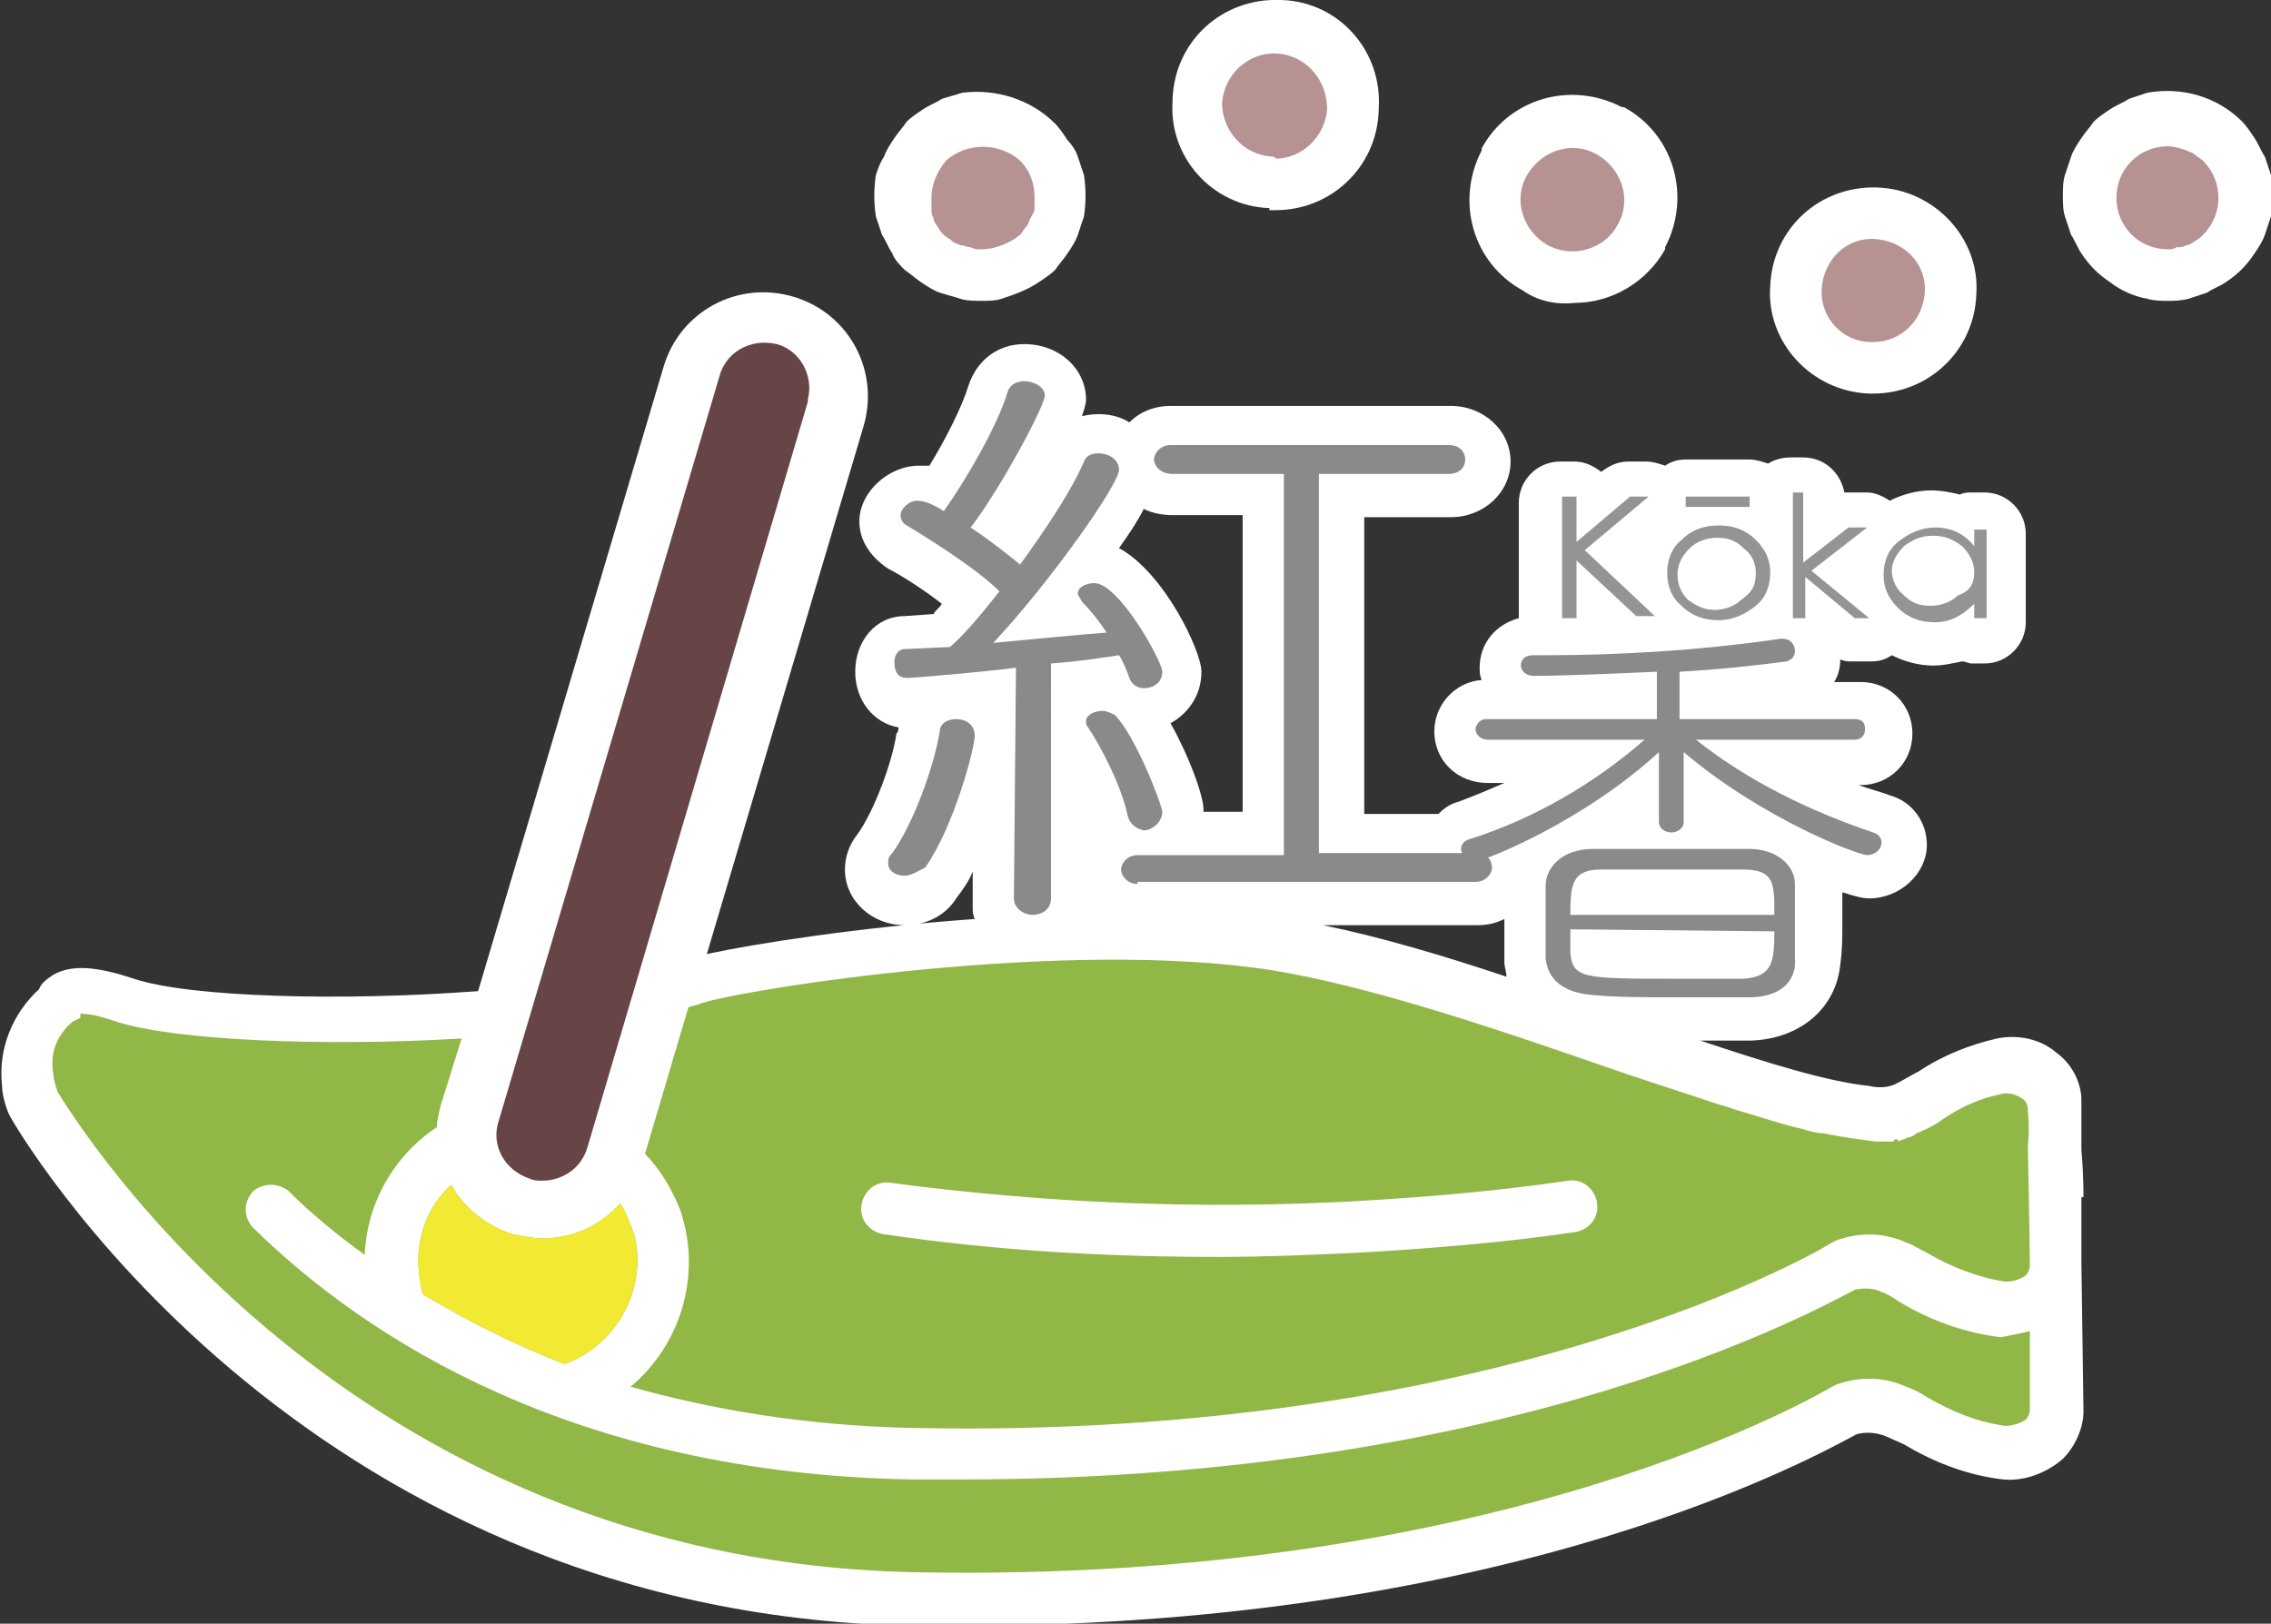 <?xml version="1.0" encoding="utf-8"?>
<!-- Generator: Adobe Illustrator 26.0.1, SVG Export Plug-In . SVG Version: 6.00 Build 0)  -->
<svg version="1.1" id="レイヤー_1" xmlns="http://www.w3.org/2000/svg" xmlns:xlink="http://www.w3.org/1999/xlink" x="0px"
	 y="0px" viewBox="0 0 110.2 78.8" style="enable-background:new 0 0 110.2 78.8;" xml:space="preserve">
<rect x="0" y="0" width="110.2" height="78.8" fill="#333333" stroke="none"/>
<style type="text/css">
	.st0{fill:#FFFFFF;}
	.st1{fill:#674546;}
	.st2{fill:#91B746;}
	.st3{fill:#F1E932;}
	.st4{fill:none;}
	.st5{fill:#B69292;}
	.st6{enable-background:new    ;}
	.st7{fill:#949493;}
	.st8{fill:#8A8A8A;}
</style>
<g>
	<path class="st0" d="M101,61.3v-3.2h0.1c0-0.1,0-1.2-0.1-2.3c0-0.2,0-0.2,0-0.2h0c0-0.9,0-1.8,0-2.2c0-0.9-0.5-1.8-1.2-2.3
		c-0.8-0.7-1.9-0.9-2.9-0.7c-1.3,0.3-2.6,0.8-3.8,1.6c-0.4,0.2-0.7,0.4-1.1,0.6c-0.4,0.2-0.9,0.2-1.3,0.1l0,0
		c-2-0.2-4.9-1.1-8.2-2.2c0.9,0,1.8,0,2.5,0c0,0,0,0,0,0c2.4-0.1,4.1-1.6,4.3-3.7c0.1-0.7,0.1-1.3,0.1-2c0-0.5,0-1,0-1.5
		c0.6,0.2,1,0.3,1.3,0.3c1.5,0,2.8-1.2,2.8-2.6c0-1.1-0.7-2.1-1.8-2.4c-0.5-0.2-1-0.3-1.5-0.5l0.1,0c1.4,0,2.5-1.1,2.5-2.5
		c0-1.4-1.1-2.5-2.5-2.5H89c0.2-0.3,0.3-0.7,0.3-1.1c0.2,0.1,0.4,0.1,0.6,0.1h0.9c0.4,0,0.7-0.1,1-0.3c0.6,0.3,1.3,0.5,2,0.5
		c0.5,0,0.9-0.1,1.4-0.2c0.2,0,0.3,0.1,0.5,0.1h0.6c1.1,0,2-0.9,2-2v-4.3c0-1.1-0.9-2-2-2h-0.6c-0.2,0-0.4,0-0.6,0.1
		c-0.4-0.1-0.9-0.2-1.4-0.2c-0.7,0-1.4,0.2-2,0.5c-0.3-0.2-0.7-0.4-1.1-0.4h-0.9c-0.1,0-0.2,0-0.2,0c-0.2-1-1-1.7-2-1.7h-0.6
		c-0.4,0-0.8,0.1-1.1,0.3c-0.3-0.1-0.6-0.2-0.9-0.2h-3.1c-0.4,0-0.7,0.1-1,0.3c-0.3-0.1-0.6-0.2-0.9-0.2h-0.9
		c-0.5,0-0.9,0.2-1.3,0.5c-0.4-0.3-0.8-0.5-1.3-0.5h-0.7c-1.1,0-2,0.9-2,2V30c0,0,0,0,0,0c-1.1,0.3-1.9,1.2-1.9,2.4
		c0,0.2,0,0.4,0.1,0.6c-1.3,0.1-2.3,1.2-2.3,2.5c0,1.4,1.1,2.5,2.6,2.5l0.8,0c-0.7,0.3-1.4,0.6-2.2,0.9c-0.4,0.1-0.7,0.3-1,0.6
		l-3.6,0V25.1l4.2,0c1.6,0,2.9-1.2,2.9-2.7c0-1.5-1.3-2.7-2.9-2.7H56.8c-0.8,0-1.5,0.3-2,0.8c-0.6-0.4-1.5-0.5-2.3-0.3
		c0.1-0.3,0.2-0.6,0.2-0.8c0-1.5-1.3-2.7-3-2.7c-1.3,0-2.3,0.8-2.7,2c-0.3,1-1.1,2.6-1.9,3.9c-0.2,0-0.3,0-0.5,0
		c-1.5,0-2.9,1.3-2.9,2.7c0,0.9,0.5,1.7,1.4,2.3c0.6,0.3,1.7,1,2.6,1.7c-0.1,0.2-0.3,0.3-0.4,0.5l-1.4,0.1c-1.4,0-2.4,1.2-2.4,2.7
		c0,1.4,0.9,2.5,2.1,2.7c0,0.1,0,0.2-0.1,0.3c-0.2,1.4-1.1,3.8-1.9,4.9c-0.4,0.5-0.6,1.1-0.6,1.7c0,1.5,1.3,2.7,2.9,2.7
		c1.1,0,2-0.5,2.5-1.3c0.3-0.4,0.6-0.8,0.8-1.3l0,1.7c0,0.2,0,0.4,0.1,0.6c-5.6,0.4-10.7,1.2-13,1.7l7.6-25.6
		c0.8-2.7-0.7-5.5-3.4-6.3c-2.7-0.8-5.5,0.7-6.3,3.4l-9,30.3c-6.6,0.5-14,0.3-16.7-0.6c-1.8-0.6-3-0.7-3.9-0.2
		c-0.3,0.2-0.6,0.4-0.7,0.7c-1.3,1.2-2,2.9-1.8,4.7C0.1,53,0.2,53.5,0.4,54l0.1,0.2c0.1,0.2,13.7,24.1,43.7,24.7h2.5
		c27,0,41.7-8.4,43.4-9.3c0.4-0.1,0.9-0.1,1.4,0.1l0.9,0.4c1.5,0.9,3.1,1.5,4.8,1.7c1,0.1,2.1-0.3,2.9-1c0.6-0.6,1-1.5,1-2.3
		L101,61.3L101,61.3z M60.3,39.4l-1.9,0c0,0,0-0.1,0-0.1c0-0.7-0.7-2.6-1.6-4.2c0.9-0.5,1.5-1.4,1.5-2.5c0-1-1.8-4.8-4-6
		c0.5-0.7,0.9-1.3,1.2-1.9c0.4,0.2,0.9,0.3,1.4,0.3l3.4,0V39.4z M64.2,44.9h7.5c0.5,0,0.9-0.1,1.3-0.3c0,0.1,0,0.1,0,0.2
		c0,0.6,0,1.3,0,1.9c0,0.2,0.1,0.5,0.1,0.7C70.1,46.4,67.1,45.5,64.2,44.9z"/>
	<path class="st1" d="M39.2,19.4c0,0,0,0.1,0,0.1L28.5,55.7c-0.3,1-1.2,1.6-2.2,1.6c-0.2,0-0.4,0-0.6-0.1c-1.2-0.4-1.9-1.6-1.5-2.8
		l10.7-36.1c0.3-1.2,1.5-1.9,2.8-1.6C38.8,17,39.5,18.2,39.2,19.4z"/>
	<path class="st2" d="M27.4,66.2c-2.6-1-4.9-2.2-6.9-3.4c-0.1-0.5-0.2-1-0.2-1.6c0-1.5,0.6-2.8,1.6-3.7c0.6,1.1,1.7,2,3,2.4
		c0.5,0.1,1,0.2,1.4,0.2c1.5,0,2.8-0.6,3.8-1.7c0.3,0.5,0.5,1,0.7,1.6C31.4,62.6,29.9,65.3,27.4,66.2z"/>
	<path class="st2" d="M98.5,64.6v3.8c0,0.2-0.1,0.4-0.2,0.5c-0.3,0.2-0.7,0.3-1,0.3c-1.4-0.2-2.6-0.7-3.8-1.4
		c-0.3-0.2-0.7-0.4-1-0.5c-1.1-0.5-2.3-0.5-3.4-0.1l-0.2,0.1c-0.2,0.1-15.8,9.6-44.6,9C16.8,75.7,3.8,54.6,2.8,53
		c-0.1-0.3-0.2-0.6-0.2-0.8c-0.2-1,0.1-1.9,0.9-2.6l0.4-0.2v-0.2c0.6,0,1.2,0.2,1.8,0.4c2.9,0.9,10,1.2,16.7,0.8l-1,3.2
		c-0.1,0.4-0.2,0.8-0.2,1.1c-2.1,1.4-3.4,3.7-3.5,6.2c-1.4-1-2.7-2.1-3.7-3.1c-0.5-0.4-1.2-0.4-1.7,0c-0.5,0.5-0.5,1.3,0,1.8
		c5.5,5.4,15.6,11.9,31.9,12.2h2.5c27,0,41.7-8.4,43.3-9.2c0.4-0.1,0.9-0.1,1.3,0.1c0.3,0.1,0.6,0.3,0.9,0.5
		c1.5,0.9,3.2,1.5,4.9,1.7C97.6,64.8,98.1,64.7,98.5,64.6z"/>
	<path class="st2" d="M98.4,55.6c0,0,0.1,5,0.1,5.8c0,0.2-0.1,0.4-0.2,0.5c-0.3,0.2-0.6,0.3-1,0.3c-1.3-0.2-2.6-0.7-3.8-1.4
		c-0.4-0.2-0.7-0.4-1-0.5c-1.1-0.5-2.3-0.5-3.4-0.1l-0.2,0.1c-0.1,0.1-15.8,9.6-44.6,9c-5.2-0.1-9.8-0.9-13.7-2
		c2.4-2,3.5-5.4,2.4-8.6c-0.4-1-1-2-1.7-2.7l2.1-7.1c0.2-0.1,0.4-0.1,0.6-0.2c2.1-0.7,17.8-3.2,27.8-1.6c4.8,0.8,10.7,2.8,15.9,4.6
		c1.7,0.6,3.3,1.1,4.8,1.6c0.3,0.1,0.6,0.2,0.9,0.3c0.4,0.1,0.9,0.3,1.3,0.4c1,0.3,1.9,0.6,2.8,0.8c0.3,0.1,0.7,0.2,1,0.2
		c0.9,0.2,1.8,0.3,2.5,0.4c0,0,0.1,0,0.2,0h0c0.2,0,0.4,0,0.6,0h0.1v-0.1c0.1,0,0.2,0,0.2,0l0,0.1c0.2-0.1,0.3-0.1,0.5-0.2
		c0.1,0,0.3-0.1,0.4-0.2c0.5-0.2,0.9-0.4,1.3-0.7c0.9-0.6,1.8-1,2.8-1.2c0.3-0.1,0.7,0,1,0.2c0.2,0.1,0.3,0.3,0.3,0.6
		C98.4,53.9,98.5,54.7,98.4,55.6L98.4,55.6z"/>
	<path class="st3" d="M27.4,66.2c-2.6-1-4.9-2.2-6.9-3.4c-0.1-0.5-0.2-1-0.2-1.6c0-1.5,0.6-2.8,1.6-3.7c0.6,1.1,1.7,2,3,2.4
		c0.5,0.1,1,0.2,1.4,0.2c1.5,0,2.8-0.6,3.8-1.7c0.3,0.5,0.5,1,0.7,1.6C31.4,62.6,29.9,65.3,27.4,66.2z"/>
	<path class="st0" d="M59.1,61c-5.4,0-10.8-0.3-16.2-1.1c-0.7-0.1-1.2-0.7-1.1-1.4s0.7-1.2,1.4-1.1l0,0c7.5,1,15,1.3,22.5,0.9
		c3.5-0.2,7-0.5,10.4-1c0.7-0.1,1.3,0.4,1.4,1.1c0.1,0.7-0.4,1.3-1.1,1.4c0,0,0,0,0,0c-3.4,0.5-7,0.8-10.6,1
		C63.7,60.9,61.4,61,59.1,61z"/>
	<path class="st0" d="M47.6,14.6c-0.3,0-0.7,0-1-0.1c-0.3-0.1-0.7-0.2-1-0.3c-0.3-0.1-0.6-0.3-0.9-0.5c-0.3-0.2-0.5-0.4-0.8-0.6
		c-0.2-0.2-0.5-0.5-0.6-0.8c-0.2-0.3-0.3-0.6-0.5-0.9c-0.1-0.3-0.2-0.6-0.3-0.9c-0.1-0.7-0.1-1.3,0-2c0.1-0.3,0.2-0.6,0.4-0.9
		c0.1-0.3,0.3-0.6,0.5-0.9c0.2-0.3,0.4-0.5,0.6-0.8c0.2-0.2,0.5-0.4,0.8-0.6c0.3-0.2,0.6-0.3,0.9-0.5c0.3-0.1,0.7-0.2,1-0.3
		C48.3,4.3,50,4.8,51.2,6c0.2,0.2,0.4,0.5,0.6,0.8C52,7,52.2,7.3,52.3,7.6c0.1,0.3,0.2,0.6,0.3,0.9c0.1,0.7,0.1,1.3,0,2
		c-0.1,0.3-0.2,0.6-0.3,0.9c-0.1,0.3-0.3,0.6-0.5,0.9c-0.2,0.3-0.4,0.5-0.6,0.8c-0.2,0.2-0.5,0.4-0.8,0.6c-0.6,0.4-1.2,0.6-1.8,0.8
		C48.3,14.6,48,14.6,47.6,14.6z"/>
	<path class="st0" d="M90.7,19.1L90.7,19.1c-2.8-0.1-5-2.5-4.8-5.2l0,0c0.1-2.8,2.4-4.9,5.2-4.8l0,0c2.8,0.1,5,2.5,4.8,5.2l0,0
		c-0.1,2.7-2.3,4.8-5,4.8H90.7L90.7,19.1z M73.9,14.1c-2.4-1.3-3.3-4.3-2-6.8c0,0,0,0,0-0.1l0,0c1.3-2.4,4.3-3.3,6.8-2
		c0,0,0,0,0.1,0l0,0c2.4,1.3,3.3,4.3,2,6.8c0,0,0,0,0,0.1l0,0c-0.9,1.6-2.6,2.6-4.4,2.6l0,0C75.5,14.8,74.6,14.6,73.9,14.1z
		 M61.6,10.1L61.6,10.1c-2.8-0.1-4.9-2.5-4.7-5.2c0,0,0-0.1,0-0.1l0,0C57,2,59.3-0.1,62.1,0c0,0,0.1,0,0.1,0l0,0
		c2.8,0.1,4.9,2.5,4.7,5.3c0,0,0,0.1,0,0.1l0,0c-0.1,2.7-2.3,4.8-5,4.8H61.6L61.6,10.1z"/>
	<path class="st0" d="M105.2,14.6c-0.3,0-0.7,0-1-0.1c-0.6-0.1-1.3-0.4-1.8-0.8c-0.6-0.4-1-0.8-1.4-1.4c-0.2-0.3-0.3-0.6-0.5-0.9
		c-0.1-0.3-0.2-0.6-0.3-0.9c-0.1-0.3-0.1-0.7-0.1-1c0-0.3,0-0.7,0.1-1c0.1-0.3,0.2-0.6,0.3-0.9c0.1-0.3,0.3-0.6,0.5-0.9
		c0.2-0.3,0.4-0.5,0.6-0.8c0.2-0.2,0.5-0.4,0.8-0.6c0.3-0.2,0.6-0.3,0.9-0.5c0.3-0.1,0.6-0.2,0.9-0.3c1.7-0.3,3.4,0.2,4.6,1.4
		c0.2,0.2,0.4,0.5,0.6,0.8c0.2,0.3,0.3,0.6,0.5,0.9c0.1,0.3,0.2,0.6,0.3,0.9c0.1,0.3,0.1,0.7,0.1,1c0,0.3,0,0.7-0.1,1
		c-0.1,0.3-0.2,0.6-0.3,0.9c-0.1,0.3-0.3,0.6-0.5,0.9c-0.4,0.6-0.8,1-1.4,1.4c-0.3,0.2-0.6,0.3-0.9,0.5c-0.3,0.1-0.6,0.2-0.9,0.3
		C105.8,14.6,105.5,14.6,105.2,14.6z"/>
	<path class="st0" d="M53,44C53,44,53,44,53,44C53,44,53,44,53,44C53,44,53,44,53,44z"/>
	<path class="st4" d="M21.8,53.7"/>
	<path class="st5" d="M47.6,12.1c-0.2,0-0.3,0-0.5-0.1c-0.2,0-0.3-0.1-0.5-0.1c-0.2-0.1-0.3-0.1-0.4-0.2c-0.1-0.1-0.3-0.2-0.4-0.3
		c-0.1-0.1-0.2-0.2-0.3-0.4c-0.1-0.1-0.2-0.3-0.2-0.4c-0.1-0.2-0.1-0.3-0.1-0.5c0-0.2,0-0.3,0-0.5c0-0.7,0.3-1.3,0.7-1.8
		c1-0.9,2.6-0.9,3.6,0c0.5,0.5,0.7,1.1,0.7,1.8c0,0.2,0,0.3,0,0.5c0,0.2-0.1,0.3-0.2,0.5c-0.1,0.2-0.1,0.3-0.2,0.4
		c-0.1,0.1-0.2,0.3-0.3,0.4C49,11.8,48.3,12.1,47.6,12.1z"/>
	<path class="st5" d="M90.8,16.6c-1.4,0-2.5-1.2-2.4-2.6c0,0,0,0,0,0l0,0c0.1-1.4,1.2-2.5,2.6-2.4c0,0,0,0,0,0l0,0
		c1.4,0.1,2.5,1.2,2.4,2.6l0,0c-0.1,1.4-1.2,2.4-2.5,2.4L90.8,16.6L90.8,16.6z M75.1,11.9c-1.2-0.7-1.7-2.2-1-3.4l0,0
		c0.7-1.2,2.2-1.7,3.4-1l0,0c1.2,0.7,1.7,2.2,1,3.4l0,0c-0.4,0.8-1.3,1.3-2.2,1.3l0,0C75.9,12.2,75.5,12.1,75.1,11.9z M61.7,7.6
		L61.7,7.6c-1.4-0.1-2.4-1.3-2.4-2.6c0,0,0,0,0,0l0,0c0.1-1.4,1.3-2.5,2.7-2.4c0,0,0,0,0,0l0,0c1.4,0.1,2.4,1.3,2.4,2.7c0,0,0,0,0,0
		l0,0c-0.1,1.3-1.2,2.4-2.5,2.4C61.9,7.6,61.7,7.6,61.7,7.6z"/>
	<path class="st5" d="M105.2,12.1c-1.4,0-2.5-1.1-2.5-2.5c0,0,0,0,0,0c0-1.4,1.1-2.5,2.5-2.5c0.3,0,0.6,0.1,0.9,0.2
		c0.2,0.1,0.3,0.1,0.4,0.2c0.1,0.1,0.3,0.2,0.4,0.3c1,1,1,2.6,0,3.6c0,0,0,0,0,0c-0.1,0.1-0.2,0.2-0.4,0.3c-0.1,0.1-0.3,0.2-0.4,0.2
		c-0.2,0.1-0.3,0.1-0.5,0.1C105.5,12.1,105.3,12.1,105.2,12.1z"/>
	<g class="st6">
		<path class="st7" d="M75.8,24.1h0.7v2.2l2.6-2.2H80l-3.1,2.6l3.4,3.2h-0.9l-2.9-2.7V30h-0.7V24.1z"/>
		<path class="st7" d="M80.9,27.8c0-0.6,0.2-1.2,0.7-1.6c0.5-0.5,1.1-0.7,1.8-0.7s1.3,0.2,1.8,0.7c0.5,0.5,0.7,1,0.7,1.6
			c0,0.6-0.2,1.2-0.7,1.6c-0.5,0.4-1.1,0.7-1.8,0.7c-0.7,0-1.3-0.2-1.8-0.7C81.1,29,80.9,28.4,80.9,27.8z M85.2,27.8
			c0-0.5-0.2-0.9-0.6-1.2c-0.4-0.4-0.8-0.5-1.3-0.5s-1,0.2-1.3,0.5c-0.4,0.4-0.6,0.8-0.6,1.3c0,0.5,0.2,0.9,0.5,1.2
			c0.4,0.3,0.8,0.5,1.3,0.5c0.5,0,1-0.2,1.3-0.5C85.1,28.7,85.2,28.3,85.2,27.8z M81.8,24.1h3.1v0.5h-3.1V24.1z"/>
		<path class="st7" d="M86.9,23.9h0.6v3.4l2.2-1.7h0.9l-2.7,2.1l2.8,2.3H90l-2.4-2v2h-0.6V23.9z"/>
		<path class="st7" d="M96.4,25.6V30h-0.6v-0.7c-0.6,0.6-1.2,0.9-1.9,0.9s-1.3-0.2-1.8-0.7c-0.5-0.5-0.7-1-0.7-1.6s0.2-1.2,0.7-1.6
			c0.5-0.4,1.1-0.7,1.8-0.7c0.8,0,1.4,0.3,1.9,0.9v-0.8H96.4z M95.8,27.8c0-0.5-0.2-0.9-0.6-1.3c-0.4-0.3-0.8-0.5-1.4-0.5
			s-1,0.2-1.4,0.5c-0.4,0.4-0.6,0.8-0.6,1.2s0.2,0.9,0.6,1.2c0.4,0.4,0.8,0.5,1.3,0.5c0.5,0,1-0.2,1.3-0.5
			C95.6,28.7,95.8,28.3,95.8,27.8z"/>
	</g>
	<g class="st6">
		<path class="st8" d="M82.3,35.9c2.5,2,5.6,3.5,8.6,4.5c0.3,0.1,0.4,0.3,0.4,0.5c0,0.3-0.3,0.6-0.7,0.6c-0.4,0-5-1.7-8.9-5l0,3.4
			c0,0.3-0.3,0.5-0.6,0.5c-0.3,0-0.6-0.2-0.6-0.5l0-3.4c-3.7,3.4-8.5,5.3-8.9,5.3c-0.4,0-0.7-0.3-0.7-0.6c0-0.2,0.1-0.4,0.5-0.5
			c3.1-1,6-2.7,8.4-4.8l-7.6,0c-0.4,0-0.6-0.3-0.6-0.5c0-0.2,0.2-0.5,0.5-0.5h8.3l0-2.3c-2.3,0.1-4.5,0.2-6,0.2
			c-0.4,0-0.6-0.3-0.6-0.5c0-0.3,0.2-0.5,0.6-0.5h0.6c3.3,0,7.3-0.2,11.4-0.8h0.1c0.4,0,0.6,0.3,0.6,0.6c0,0.2-0.1,0.4-0.4,0.5
			c-1.5,0.2-3.4,0.4-5.2,0.5l0,2.3h8.5c0.4,0,0.5,0.2,0.5,0.5c0,0.3-0.2,0.5-0.5,0.5L82.3,35.9z M84.9,48.4c-1.1,0-2.3,0-3.6,0
			c-1.4,0-2.8,0-3.9-0.1c-1.6-0.1-2.3-0.8-2.4-1.8c0-0.5,0-1.1,0-1.8c0-0.6,0-1.2,0-1.7c0-0.9,0.8-1.8,2.3-1.8c0.9,0,1.8,0,2.8,0
			c1.6,0,3.3,0,4.8,0c1.3,0,2.2,0.8,2.2,1.7c0,0.6,0,1.2,0,1.8c0,0.6,0,1.2,0,1.8C87.2,47.6,86.4,48.4,84.9,48.4z M86.1,44.3
			c0-1.4,0-2.1-1.5-2.1c-1.1,0-2.6,0-3.9,0c-1.1,0-2.2,0-3,0c-1.4,0-1.5,0.7-1.5,2.2H86.1z M76.2,45.1c0,0.4,0,0.8,0,1.1
			c0.1,1.3,0.6,1.3,5.2,1.3c1.2,0,2.3,0,3.2,0c1.4-0.1,1.5-0.8,1.5-2.3L76.2,45.1z"/>
	</g>
	<g class="st6">
		<path class="st8" d="M43.9,42.5c-0.4,0-0.8-0.2-0.8-0.6c0-0.2,0-0.3,0.2-0.5c1-1.4,2-4.1,2.3-5.9c0-0.4,0.4-0.6,0.8-0.6
			c0.5,0,0.9,0.3,0.9,0.8c0,0.6-1,4.4-2.4,6.4C44.5,42.3,44.2,42.5,43.9,42.5z M49.3,32.4c-0.5,0.1-4.8,0.5-5.3,0.5
			s-0.6-0.4-0.6-0.8c0-0.3,0.2-0.6,0.5-0.6l2.2-0.1c0.8-0.7,1.6-1.7,2.4-2.7c-1.1-1.1-3.5-2.6-4.5-3.2c-0.2-0.1-0.3-0.3-0.3-0.5
			c0-0.3,0.4-0.7,0.8-0.7c0.4,0,0.8,0.2,1.3,0.5c1-1.4,2.6-4.1,3.1-5.8c0.1-0.3,0.4-0.5,0.8-0.5c0.5,0,1,0.3,1,0.7
			c0,0.5-2.2,4.6-3.6,6.4c0.9,0.6,1.8,1.3,2.4,1.8c1.3-1.8,2.5-3.6,3.1-5c0.1-0.3,0.4-0.4,0.7-0.4c0.5,0,1,0.3,1,0.8
			c0,0.7-3.3,5.4-6.1,8.4c2.1-0.2,4.2-0.4,5.5-0.5c-0.4-0.6-0.8-1.1-1.2-1.5c-0.1-0.2-0.2-0.3-0.2-0.4c0-0.3,0.4-0.5,0.8-0.5
			c1.2,0,3.3,3.8,3.3,4.3s-0.4,0.8-0.9,0.8c-0.3,0-0.6-0.2-0.7-0.5s-0.3-0.8-0.5-1.1c-0.7,0.1-1.9,0.3-3.3,0.4L51,43.6
			c0,0.5-0.4,0.8-0.9,0.8c-0.4,0-0.9-0.3-0.9-0.8L49.3,32.4z M54.7,39.5c-0.3-1.4-1.3-3.3-1.9-4.2c-0.1-0.1-0.1-0.2-0.1-0.3
			c0-0.3,0.4-0.5,0.8-0.5c0.2,0,0.4,0.1,0.6,0.2c1,1,2.3,4.4,2.3,4.7c0,0.5-0.5,0.9-0.9,0.9C55.1,40.2,54.8,40,54.7,39.5z
			 M55.2,42.9c-0.5,0-0.8-0.4-0.8-0.7s0.3-0.7,0.8-0.7l7.1,0V23l-5.4,0c-0.6,0-0.9-0.4-0.9-0.7c0-0.3,0.3-0.7,0.8-0.7h13.5
			c0.6,0,0.8,0.4,0.8,0.7c0,0.4-0.3,0.7-0.8,0.7l-6.3,0v18.4l7.6,0c0.6,0,0.8,0.4,0.8,0.7s-0.3,0.7-0.8,0.7H55.2z"/>
	</g>
</g>
</svg>
